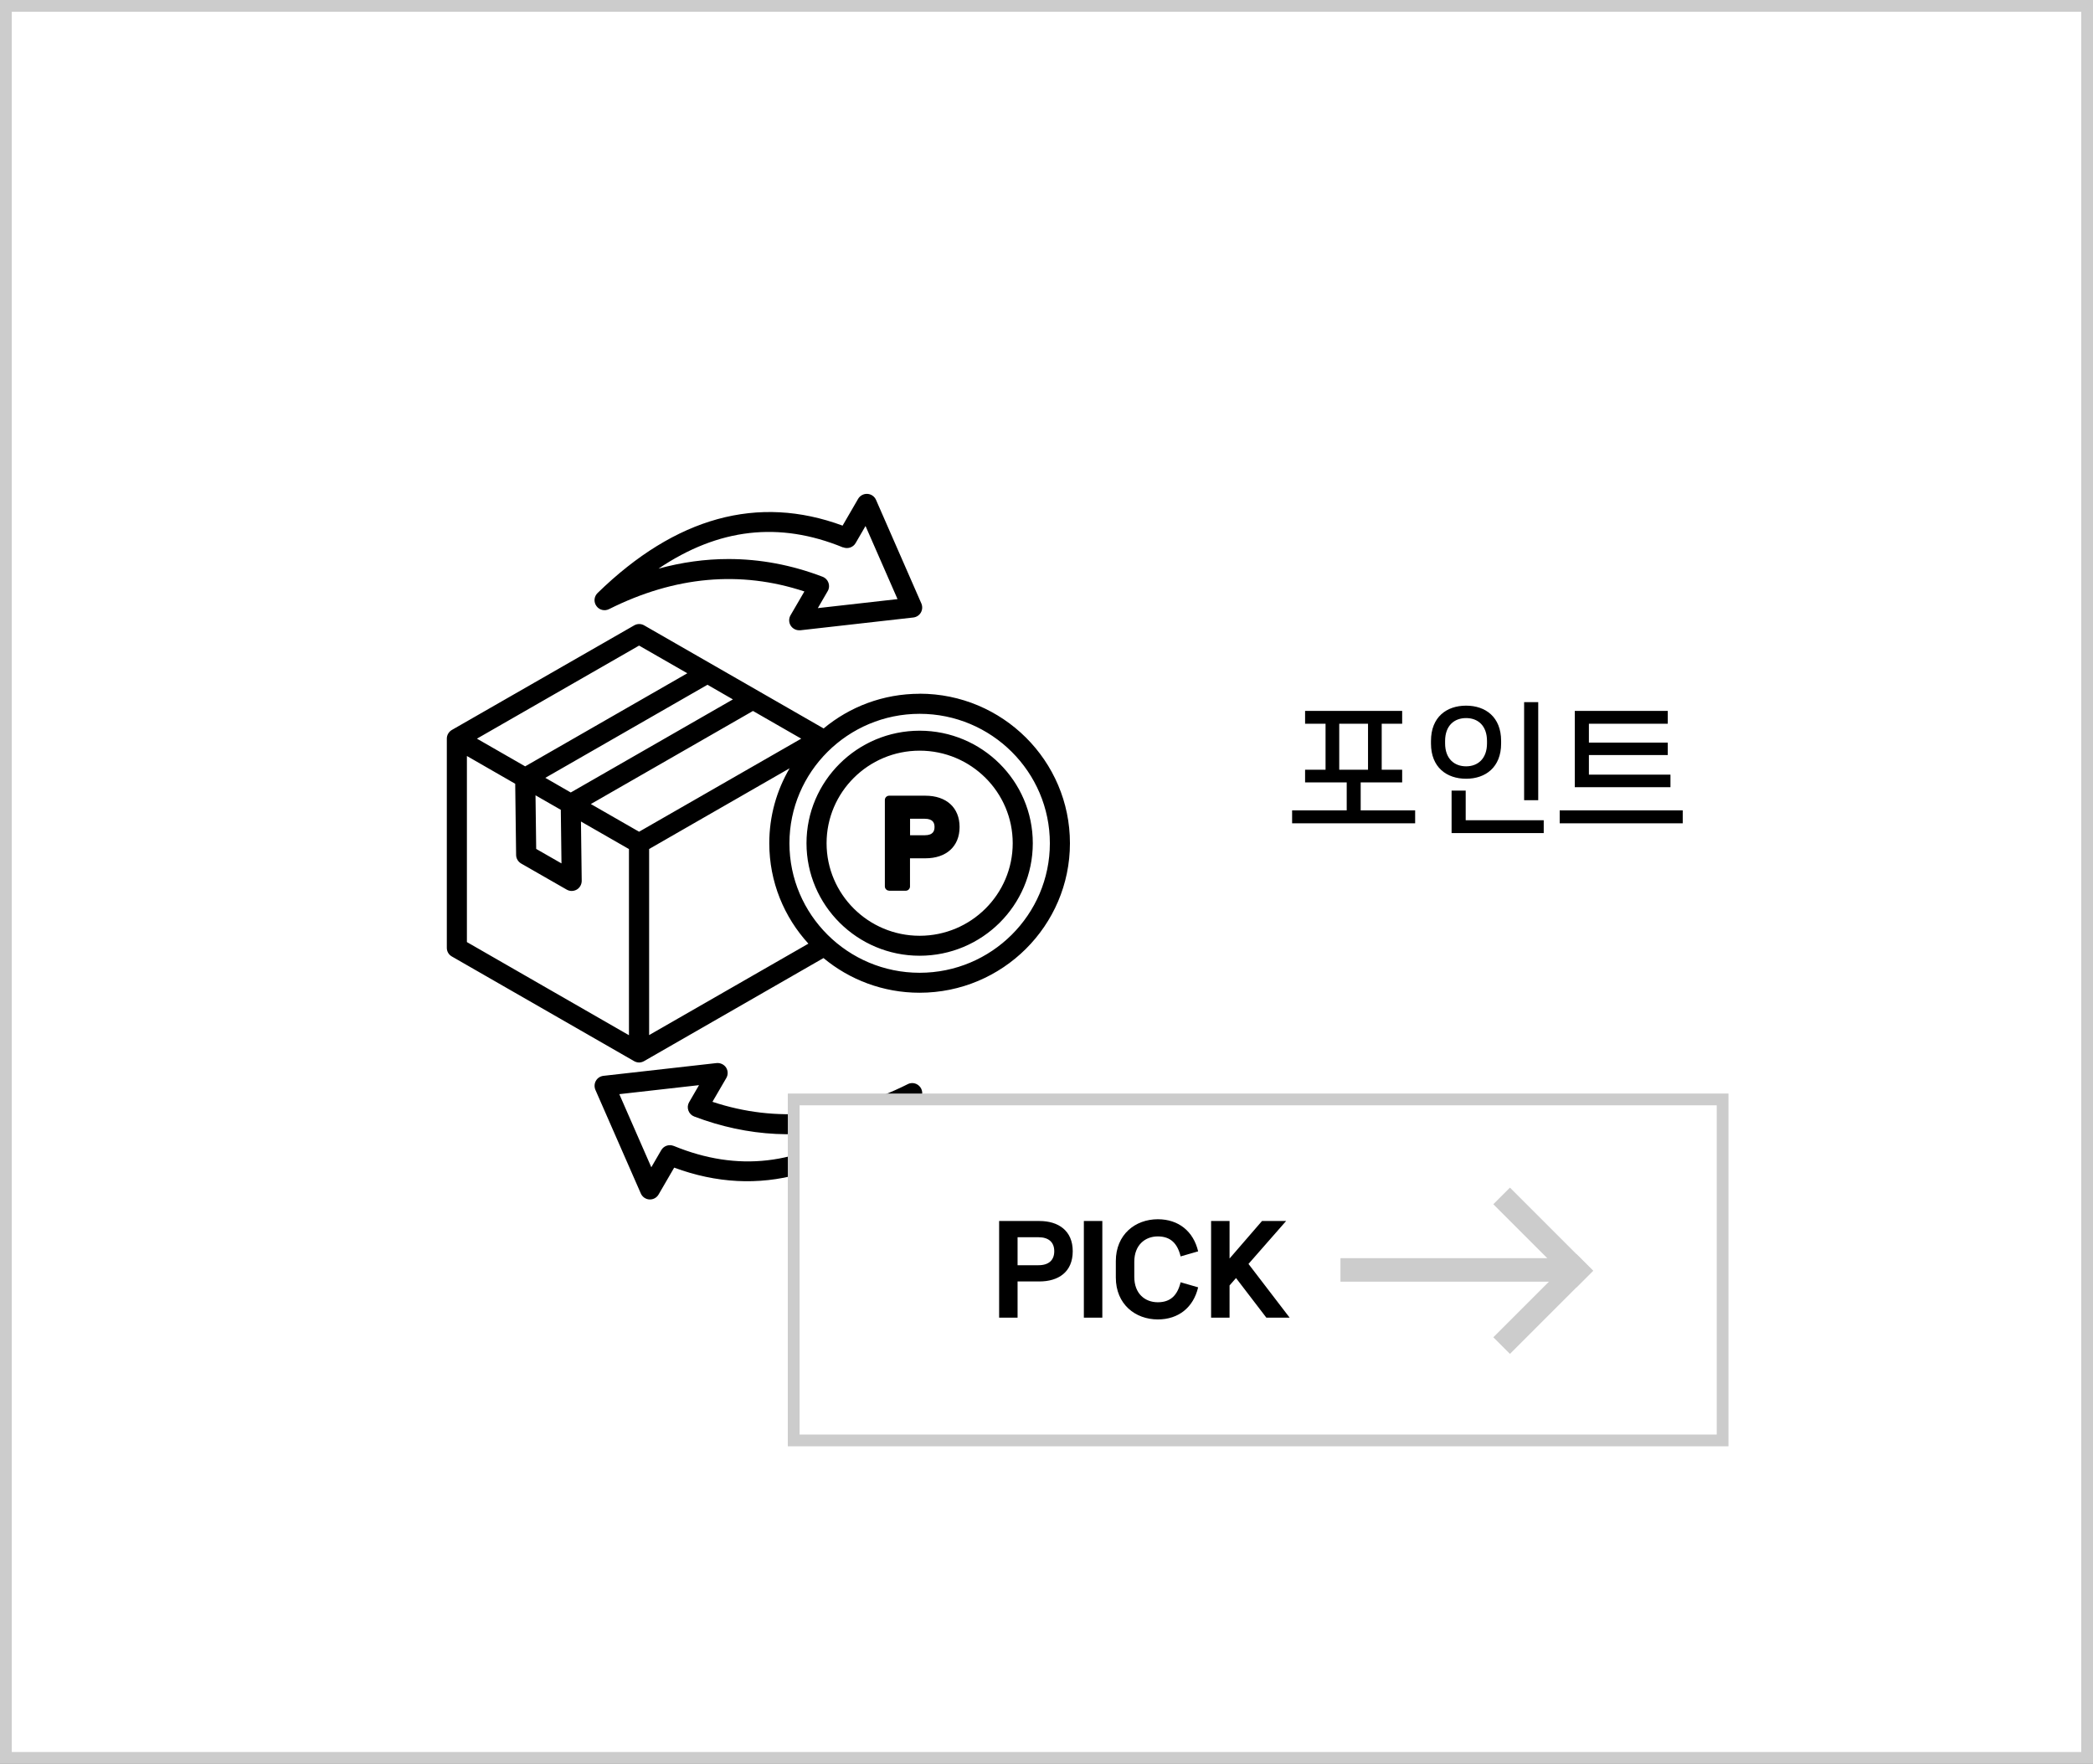 <svg width="178" height="150" viewBox="0 0 178 150" fill="none" xmlns="http://www.w3.org/2000/svg">
<rect x="0" y="0" width="178" height="150" fill="#808080" stroke="none"/>
<rect x="0.5" y="0.5" width="177" height="149" fill="white" stroke="#CCCCCC"/>
<path d="M115.72 66.54V68.916H120.352V70.02H109.888V68.916H114.532V66.54H110.992V65.46H112.732V61.548H110.992V60.456H119.248V61.548H117.508V65.46H119.248V66.54H115.72ZM116.344 61.548H113.896V65.46H116.344V61.548ZM130.819 68.052H129.619V59.712H130.819V68.052ZM124.687 66.228C123.031 66.228 121.699 65.256 121.699 63.24V63.012C121.699 60.972 123.031 60.012 124.687 60.012C126.331 60.012 127.663 60.972 127.663 63.012V63.24C127.663 65.256 126.331 66.228 124.687 66.228ZM124.687 65.172C125.683 65.172 126.463 64.524 126.463 63.216V63.024C126.463 61.704 125.683 61.068 124.687 61.068C123.679 61.068 122.899 61.704 122.899 63.024V63.216C122.899 64.524 123.679 65.172 124.687 65.172ZM131.287 70.848H123.451V67.236H124.651V69.756H131.287V70.848ZM135.129 65.88H142.065V66.948H133.929V60.456H141.837V61.548H135.129V63.156H141.837V64.212H135.129V65.88ZM132.645 70.02V68.916H143.109V70.02H132.645Z" fill="black"/>
<path d="M78.219 59.001C75.112 59.001 72.261 60.106 70.046 61.95L54.787 53.186C54.524 53.032 54.197 53.032 53.933 53.186L38.43 62.078C38.167 62.231 38 62.512 38 62.812V80.61C38 80.916 38.16 81.191 38.43 81.344L53.927 90.243C54.062 90.319 54.209 90.358 54.351 90.358C54.492 90.358 54.646 90.319 54.774 90.243L70.034 81.478C72.248 83.317 75.099 84.427 78.206 84.427C85.254 84.427 90.994 78.727 90.994 71.711C90.994 64.695 85.261 58.995 78.206 58.995L78.219 59.001ZM47.751 73.428L45.601 72.196L45.543 67.638L47.694 68.87L47.751 73.428ZM46.377 66.151L60.167 58.235L62.33 59.48L48.541 67.396L46.377 66.151ZM64.038 60.463L68.14 62.819L54.351 70.734L50.248 68.379L64.038 60.463ZM55.205 72.203L67.151 65.34C66.053 67.217 65.424 69.387 65.424 71.711C65.424 74.999 66.683 77.993 68.75 80.252L55.205 88.028V72.196V72.203ZM54.351 54.903L58.453 57.258L44.663 65.174L40.561 62.819L54.351 54.903ZM39.708 64.293L43.816 66.655L43.893 72.707C43.893 73.007 44.06 73.281 44.317 73.435L48.194 75.656C48.329 75.733 48.477 75.771 48.618 75.771C48.759 75.771 48.913 75.733 49.048 75.656C49.311 75.503 49.472 75.216 49.472 74.909L49.408 69.866L53.49 72.209V88.04L39.708 80.118V64.287V64.293ZM78.212 82.729C72.101 82.729 67.138 77.788 67.138 71.717C67.138 65.647 72.107 60.706 78.212 60.706C84.317 60.706 89.286 65.647 89.286 71.717C89.286 77.788 84.317 82.729 78.212 82.729ZM78.212 62.142C72.903 62.142 68.589 66.438 68.589 71.711C68.589 76.984 72.903 81.28 78.212 81.28C83.521 81.28 87.835 76.99 87.835 71.711C87.835 66.432 83.515 62.142 78.212 62.142ZM78.212 79.582C73.847 79.582 70.297 76.052 70.297 71.711C70.297 67.37 73.847 63.84 78.212 63.84C82.578 63.84 86.127 67.37 86.127 71.711C86.127 76.052 82.578 79.582 78.212 79.582ZM51.802 51.8C57.381 49.004 62.966 48.5 68.409 50.3L67.228 52.33C67.068 52.605 67.081 52.956 67.254 53.218C67.415 53.46 67.684 53.601 67.967 53.601C67.999 53.601 68.031 53.601 68.063 53.601L77.673 52.515C77.943 52.483 78.18 52.33 78.315 52.094C78.45 51.858 78.463 51.577 78.36 51.328L74.502 42.512C74.373 42.218 74.091 42.021 73.77 42.002C73.449 41.982 73.141 42.148 72.98 42.423L71.658 44.702C64.468 42.046 57.458 43.968 50.82 50.434C50.518 50.728 50.473 51.194 50.724 51.539C50.968 51.883 51.423 51.992 51.802 51.8ZM71.703 46.547C72.101 46.706 72.557 46.553 72.768 46.183L73.609 44.734L76.331 50.951L69.552 51.717L70.393 50.268C70.522 50.051 70.541 49.796 70.457 49.56C70.374 49.324 70.194 49.138 69.957 49.049C67.312 48.04 64.641 47.542 61.951 47.542C59.974 47.542 57.991 47.817 56.001 48.36C61.104 44.919 66.272 44.331 71.69 46.553L71.703 46.547ZM77.198 92.203C71.619 94.999 66.034 95.503 60.59 93.703L61.772 91.673C61.932 91.398 61.919 91.047 61.746 90.785C61.566 90.517 61.252 90.377 60.931 90.409L51.321 91.494C51.051 91.526 50.813 91.679 50.679 91.915C50.544 92.151 50.531 92.432 50.634 92.681L54.498 101.497C54.627 101.791 54.909 101.989 55.23 102.008C55.243 102.008 55.262 102.008 55.275 102.008C55.577 102.008 55.859 101.848 56.013 101.58L57.336 99.301C64.526 101.957 71.536 100.035 78.174 93.569C78.475 93.275 78.52 92.809 78.27 92.464C78.02 92.12 77.564 92.011 77.192 92.203H77.198ZM57.297 97.456C56.899 97.29 56.443 97.45 56.232 97.82L55.391 99.269L52.669 93.052L59.448 92.286L58.607 93.735C58.478 93.952 58.459 94.207 58.543 94.443C58.626 94.679 58.806 94.865 59.043 94.954C63.633 96.697 68.307 96.927 72.993 95.65C67.889 99.091 62.722 99.678 57.304 97.456H57.297Z" fill="black"/>
<path d="M75.619 75.746C75.42 75.746 75.253 75.586 75.253 75.382V68.034C75.253 67.836 75.413 67.67 75.619 67.67H78.7C80.491 67.67 81.608 68.692 81.608 70.332C81.608 71.973 80.491 72.994 78.7 72.994H77.391V75.388C77.391 75.586 77.23 75.752 77.025 75.752H75.612L75.619 75.746ZM78.636 71.034C79.387 71.034 79.477 70.632 79.477 70.332C79.477 70.032 79.387 69.63 78.636 69.63H77.397V71.034H78.636Z" fill="black"/>
<rect x="67.5" y="93.5" width="79" height="29" fill="white" stroke="#CCCCCC"/>
<rect x="114" y="107" width="20" height="2" fill="#CCCCCC"/>
<rect x="128.414" y="101" width="10" height="2" transform="rotate(45 128.414 101)" fill="#CCCCCC"/>
<rect x="135.485" y="108.071" width="10" height="2" transform="rotate(135 135.485 108.071)" fill="#CCCCCC"/>
<path d="M88.4 103.84C90.01 103.84 91.231 104.66 91.231 106.41C91.231 108.18 90.01 108.98 88.4 108.98H86.54V112.06H84.971V103.84H88.4ZM86.54 107.6H88.32C89.191 107.6 89.66 107.17 89.66 106.41C89.66 105.65 89.191 105.22 88.32 105.22H86.54V107.6ZM93.748 112.06H92.177V103.84H93.748V112.06ZM98.466 112.21C96.556 112.21 94.896 110.92 94.896 108.65V107.25C94.896 104.99 96.546 103.69 98.466 103.69C100.236 103.69 101.496 104.72 101.896 106.42L100.406 106.85C100.136 105.74 99.546 105.15 98.466 105.15C97.386 105.15 96.466 105.88 96.466 107.31V108.59C96.466 110.03 97.386 110.75 98.466 110.75C99.546 110.75 100.136 110.16 100.406 109.05L101.896 109.48C101.496 111.18 100.236 112.21 98.466 112.21ZM109.678 112.06H107.698L105.118 108.69L104.568 109.32V112.06H102.998V103.84H104.568V107.03L107.328 103.84H109.378L106.178 107.49L109.678 112.06Z" fill="black"/>
</svg>
